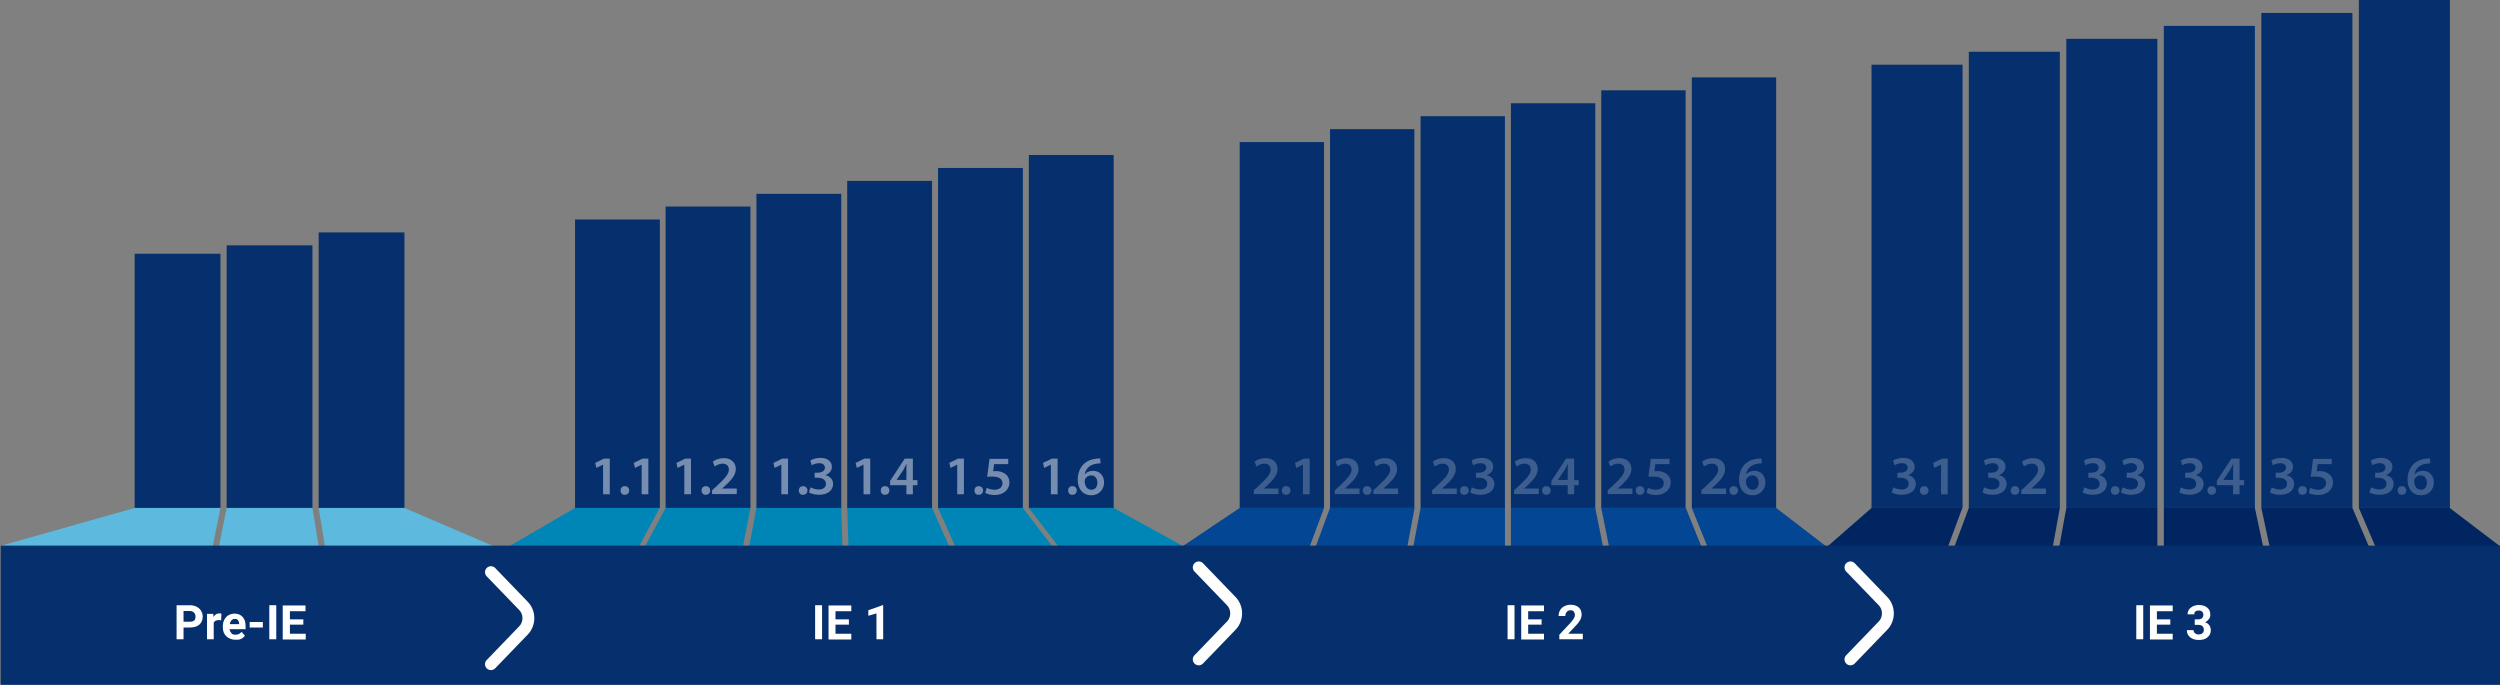 <?xml version="1.0" encoding="utf-8"?>
<!-- Generator: Adobe Illustrator 22.1.0, SVG Export Plug-In . SVG Version: 6.00 Build 0)  -->
<svg version="1.1" id="Layer_1" xmlns="http://www.w3.org/2000/svg" xmlns:xlink="http://www.w3.org/1999/xlink" x="0px" y="0px"
	 viewBox="0 0 1043.4 285.8" style="enable-background:new 0 0 1043.4 285.8;" xml:space="preserve">
<rect x="0" y="0" width="1043.4" height="285.8" fill="#808080" stroke="none"/>
<style type="text/css">
	.st0{fill-rule:evenodd;clip-rule:evenodd;fill:#05306D;}
	.st1{fill-rule:evenodd;clip-rule:evenodd;fill:#5DB9DD;}
	.st2{fill-rule:evenodd;clip-rule:evenodd;fill:#0085B7;}
	.st3{fill-rule:evenodd;clip-rule:evenodd;fill:#034693;}
	.st4{fill-rule:evenodd;clip-rule:evenodd;fill:#002560;}
	.st5{fill:#05306D;}
	
		.st6{fill-rule:evenodd;clip-rule:evenodd;fill:none;stroke:#FFFFFF;stroke-width:4.955;stroke-linecap:round;stroke-linejoin:round;stroke-miterlimit:10;}
	.st7{opacity:0.22;}
	.st8{fill:#FFFFFF;}
	.st9{opacity:0.45;}
</style>
<g>
	<rect x="94.6" y="102.4" class="st0" width="35.8" height="109.6"/>
	<rect x="133" y="97" class="st0" width="35.8" height="115"/>
	<rect x="56.2" y="105.9" class="st0" width="35.8" height="106.1"/>
</g>
<g>
	<rect x="240" y="91.6" class="st0" width="35.4" height="120.4"/>
	<rect x="277.8" y="86.2" class="st0" width="35.4" height="125.8"/>
	<rect x="315.7" y="80.9" class="st0" width="35.4" height="131.2"/>
	<rect x="353.6" y="75.5" class="st0" width="35.4" height="136.6"/>
	<rect x="391.5" y="70.1" class="st0" width="35.4" height="142"/>
	<rect x="429.4" y="64.7" class="st0" width="35.4" height="147.3"/>
</g>
<g>
	<rect x="517.4" y="59.3" class="st0" width="35.2" height="152.7"/>
	<rect x="555.1" y="53.9" class="st0" width="35.2" height="158.1"/>
	<rect x="592.9" y="48.5" class="st0" width="35.2" height="163.5"/>
	<rect x="630.6" y="43.1" class="st0" width="35.2" height="168.9"/>
	<rect x="668.3" y="37.7" class="st0" width="35.2" height="174.3"/>
	<rect x="706.1" y="32.3" class="st0" width="35.2" height="179.7"/>
</g>
<g>
	<rect x="781.1" y="27" class="st0" width="38" height="185"/>
	<rect x="821.7" y="21.6" class="st0" width="38" height="190.4"/>
	<rect x="862.4" y="16.2" class="st0" width="38" height="195.8"/>
	<rect x="903.1" y="10.8" class="st0" width="38" height="201.2"/>
	<rect x="943.8" y="5.4" class="st0" width="38" height="206.6"/>
	<rect x="984.5" class="st0" width="38" height="212"/>
</g>
<g>
	<g>
		<polygon class="st1" points="130.4,212 94.6,212 91.4,227.9 133,227.9 		"/>
		<polygon class="st1" points="168.8,212 133,212 135.6,227.9 205.9,227.9 		"/>
		<polygon class="st1" points="92,212 56.2,212 0,227.9 88.8,227.9 		"/>
	</g>
	<g>
		<polygon class="st2" points="275.3,212 240,212 212.7,227.9 266.8,227.9 		"/>
		<polygon class="st2" points="313.2,212 277.8,212 269.3,227.9 310.1,227.9 		"/>
		<polygon class="st2" points="351.1,212 315.7,212 312.7,227.9 351.6,227.9 		"/>
		<polygon class="st2" points="389,212 353.6,212 354.1,227.9 396.1,227.9 		"/>
		<polygon class="st2" points="426.9,212 391.5,212 398.6,227.9 439.1,227.9 		"/>
		<polygon class="st2" points="464.8,212 429.4,212 441.6,227.9 493.7,227.9 		"/>
	</g>
	<g>
		<polygon class="st3" points="552.6,212 517.4,212 493.7,227.9 546.7,227.9 		"/>
		<polygon class="st3" points="590.4,212 555.1,212 549.2,227.9 587.4,227.9 		"/>
		<polygon class="st3" points="628.1,212 592.9,212 589.9,227.9 628.1,227.9 		"/>
		<polygon class="st3" points="665.8,212 630.6,212 630.6,227.9 669,227.9 		"/>
		<polygon class="st3" points="703.6,212 668.3,212 671.5,227.9 710,227.9 		"/>
		<polygon class="st3" points="741.3,212 706.1,212 712.5,227.9 762,227.9 		"/>
	</g>
	<g>
		<polygon class="st4" points="819,212 781.1,212 762.9,227.9 813.1,227.9 		"/>
		<polygon class="st4" points="859.7,212 821.7,212 815.8,227.9 856.8,227.9 		"/>
		<polygon class="st4" points="900.4,212 862.4,212 859.5,227.9 900.4,227.9 		"/>
		<polygon class="st4" points="941.1,212 903.1,212 903.1,227.9 944.5,227.9 		"/>
		<polygon class="st4" points="981.8,212 943.8,212 947.2,227.9 988.6,227.9 		"/>
		<polygon class="st4" points="1022.4,212 984.5,212 991.3,227.9 1043.3,227.9 		"/>
	</g>
</g>
<rect x="0.3" y="227.7" class="st5" width="1043.1" height="58.1"/>
<path class="st6" d="M204.9,238.8l13.6,14.1c2.7,2.8,2.7,7.4,0,10.2l-13.6,14.1"/>
<path class="st6" d="M500.3,236.8l13.6,14.1c2.7,2.8,2.7,7.4,0,10.2l-13.6,14.1"/>
<path class="st6" d="M772.3,236.8l13.6,14.1c2.7,2.8,2.7,7.4,0,10.2l-13.6,14.1"/>
<g class="st7">
	<g>
		<path class="st8" d="M523.3,206.3v-1.7l1.8-1.6c3.5-3.3,5.2-5.1,5.2-7c0-1.3-0.7-2.5-2.7-2.5c-1.3,0-2.5,0.7-3.2,1.2l-0.8-2
			c1.1-0.9,2.7-1.5,4.6-1.5c3.3,0,5,2.1,5,4.5c0,2.6-1.9,4.7-4.5,7.1l-1.3,1.1v0h6.2v2.3H523.3z"/>
		<path class="st8" d="M535,204.7c0-1.1,0.7-1.8,1.8-1.8c1,0,1.8,0.7,1.8,1.8c0,1-0.7,1.8-1.8,1.8C535.7,206.6,535,205.8,535,204.7z
			"/>
		<path class="st8" d="M543.8,193.9L543.8,193.9l-2.8,1.4l-0.5-2.1l3.7-1.8h2.4v14.9h-2.8V193.9z"/>
	</g>
</g>
<g class="st7">
	<g>
		<path class="st8" d="M557.1,206.3v-1.7l1.8-1.6c3.5-3.3,5.2-5.1,5.2-7c0-1.3-0.7-2.5-2.7-2.5c-1.3,0-2.5,0.7-3.2,1.2l-0.8-2
			c1.1-0.9,2.7-1.5,4.6-1.5c3.3,0,5,2.1,5,4.5c0,2.6-1.9,4.7-4.5,7.1l-1.3,1.1v0h6.2v2.3H557.1z"/>
		<path class="st8" d="M568.8,204.7c0-1.1,0.7-1.8,1.8-1.8c1,0,1.8,0.7,1.8,1.8c0,1-0.7,1.8-1.8,1.8
			C569.5,206.6,568.8,205.8,568.8,204.7z"/>
		<path class="st8" d="M573.2,206.3v-1.7l1.8-1.6c3.5-3.3,5.2-5.1,5.2-7c0-1.3-0.7-2.5-2.7-2.5c-1.3,0-2.5,0.7-3.2,1.2l-0.8-2
			c1.1-0.9,2.7-1.5,4.6-1.5c3.3,0,5,2.1,5,4.5c0,2.6-1.9,4.7-4.5,7.1l-1.3,1.1v0h6.2v2.3H573.2z"/>
	</g>
</g>
<g class="st7">
	<g>
		<path class="st8" d="M597.7,206.3v-1.7l1.8-1.6c3.5-3.3,5.2-5.1,5.2-7c0-1.3-0.7-2.5-2.7-2.5c-1.3,0-2.5,0.7-3.2,1.2l-0.8-2
			c1.1-0.9,2.7-1.5,4.6-1.5c3.3,0,5,2.1,5,4.5c0,2.6-1.9,4.7-4.5,7.1l-1.3,1.1v0h6.2v2.3H597.7z"/>
		<path class="st8" d="M609.4,204.7c0-1.1,0.7-1.8,1.8-1.8c1,0,1.8,0.7,1.8,1.8c0,1-0.7,1.8-1.8,1.8
			C610.1,206.6,609.4,205.8,609.4,204.7z"/>
		<path class="st8" d="M614.3,203.4c0.6,0.3,2,0.9,3.4,0.9c2.2,0,3.1-1.2,3-2.4c0-1.8-1.7-2.5-3.4-2.5H616v-2.1h1.3
			c1.3,0,3-0.6,3-2.1c0-1-0.8-1.9-2.4-1.9c-1.2,0-2.5,0.5-3.1,0.9l-0.6-2c0.9-0.6,2.5-1.1,4.3-1.1c3.1,0,4.7,1.7,4.7,3.7
			c0,1.6-0.9,2.8-2.8,3.5v0c1.8,0.3,3.3,1.7,3.3,3.7c0,2.5-2.1,4.5-5.9,4.5c-1.8,0-3.4-0.5-4.2-1L614.3,203.4z"/>
	</g>
</g>
<g class="st7">
	<g>
		<path class="st8" d="M631.9,206.3v-1.7l1.8-1.6c3.5-3.3,5.2-5.1,5.2-7c0-1.3-0.7-2.5-2.7-2.5c-1.3,0-2.5,0.7-3.2,1.2l-0.8-2
			c1.1-0.9,2.7-1.5,4.6-1.5c3.3,0,5,2.1,5,4.5c0,2.6-1.9,4.7-4.5,7.1l-1.3,1.1v0h6.2v2.3H631.9z"/>
		<path class="st8" d="M643.6,204.7c0-1.1,0.7-1.8,1.8-1.8c1,0,1.8,0.7,1.8,1.8c0,1-0.7,1.8-1.8,1.8
			C644.4,206.6,643.6,205.8,643.6,204.7z"/>
		<path class="st8" d="M654.3,206.3v-3.8h-6.8v-1.8l6.1-9.3h3.4v9h1.9v2.1H657v3.8H654.3z M654.3,200.4v-4.1c0-0.9,0-1.7,0.1-2.6
			h-0.1c-0.5,0.9-0.9,1.7-1.3,2.5l-2.8,4.1l0,0H654.3z"/>
	</g>
</g>
<g class="st7">
	<g>
		<path class="st8" d="M671,206.3v-1.7l1.8-1.6c3.5-3.3,5.2-5.1,5.2-7c0-1.3-0.7-2.5-2.7-2.5c-1.3,0-2.5,0.7-3.2,1.2l-0.8-2
			c1.1-0.9,2.7-1.5,4.6-1.5c3.3,0,5,2.1,5,4.5c0,2.6-1.9,4.7-4.5,7.1l-1.3,1.1v0h6.2v2.3H671z"/>
		<path class="st8" d="M682.7,204.7c0-1.1,0.7-1.8,1.8-1.8c1,0,1.8,0.7,1.8,1.8c0,1-0.7,1.8-1.8,1.8
			C683.4,206.6,682.7,205.8,682.7,204.7z"/>
		<path class="st8" d="M696.7,193.7h-5.8l-0.4,3c0.3,0,0.6-0.1,1.1-0.1c1.3,0,2.6,0.3,3.7,1c1.1,0.7,2,2,2,3.8
			c0,2.8-2.4,5.2-6.1,5.2c-1.7,0-3.2-0.4-4-0.9l0.6-2.1c0.6,0.3,1.9,0.8,3.3,0.8c1.7,0,3.3-0.9,3.3-2.7c0-1.7-1.3-2.8-4.3-2.8
			c-0.8,0-1.5,0-2.1,0.1l1-7.5h7.8V193.7z"/>
	</g>
</g>
<g class="st7">
	<g>
		<path class="st8" d="M710.1,206.3v-1.7l1.8-1.6c3.5-3.3,5.2-5.1,5.2-7c0-1.3-0.7-2.5-2.7-2.5c-1.3,0-2.5,0.7-3.2,1.2l-0.8-2
			c1.1-0.9,2.7-1.5,4.6-1.5c3.3,0,5,2.1,5,4.5c0,2.6-1.9,4.7-4.5,7.1l-1.3,1.1v0h6.2v2.3H710.1z"/>
		<path class="st8" d="M721.8,204.7c0-1.1,0.7-1.8,1.8-1.8c1,0,1.8,0.7,1.8,1.8c0,1-0.7,1.8-1.8,1.8
			C722.5,206.6,721.8,205.8,721.8,204.7z"/>
		<path class="st8" d="M735.3,193.4c-0.4,0-0.9,0-1.5,0.1c-3.2,0.4-4.7,2.3-5.1,4.4h0.1c0.7-0.8,1.9-1.4,3.4-1.4
			c2.6,0,4.6,1.8,4.6,4.9c0,2.8-2.1,5.3-5.3,5.3c-3.7,0-5.7-2.8-5.7-6.4c0-2.9,1-5.2,2.6-6.7c1.4-1.3,3.2-2,5.4-2.2
			c0.6-0.1,1.1-0.1,1.4,0L735.3,193.4z M734,201.4c0-1.7-1-3-2.6-3c-1.1,0-2,0.6-2.5,1.5c-0.1,0.2-0.2,0.5-0.2,0.9
			c0,2,1,3.6,2.8,3.6C733,204.4,734,203.2,734,201.4z"/>
	</g>
</g>
<g class="st7">
	<g>
		<path class="st8" d="M790.2,203.4c0.6,0.3,2,0.9,3.4,0.9c2.2,0,3.1-1.2,3-2.4c0-1.8-1.7-2.5-3.4-2.5h-1.3v-2.1h1.3
			c1.3,0,3-0.6,3-2.1c0-1-0.8-1.9-2.4-1.9c-1.2,0-2.5,0.5-3.1,0.9l-0.6-2c0.9-0.6,2.5-1.1,4.3-1.1c3.1,0,4.7,1.7,4.7,3.7
			c0,1.6-0.9,2.8-2.8,3.5v0c1.8,0.3,3.3,1.7,3.3,3.7c0,2.5-2.1,4.5-5.9,4.5c-1.8,0-3.4-0.5-4.2-1L790.2,203.4z"/>
		<path class="st8" d="M801.3,204.7c0-1.1,0.7-1.8,1.8-1.8c1,0,1.8,0.7,1.8,1.8c0,1-0.7,1.8-1.8,1.8
			C802,206.6,801.3,205.8,801.3,204.7z"/>
		<path class="st8" d="M810.1,193.9L810.1,193.9l-2.8,1.4l-0.5-2.1l3.7-1.8h2.4v14.9h-2.8V193.9z"/>
	</g>
</g>
<g class="st7">
	<g>
		<path class="st8" d="M828.1,203.4c0.6,0.3,2,0.9,3.4,0.9c2.2,0,3.1-1.2,3-2.4c0-1.8-1.7-2.5-3.4-2.5h-1.3v-2.1h1.3
			c1.3,0,3-0.6,3-2.1c0-1-0.8-1.9-2.4-1.9c-1.2,0-2.5,0.5-3.1,0.9l-0.6-2c0.9-0.6,2.5-1.1,4.3-1.1c3.1,0,4.7,1.7,4.7,3.7
			c0,1.6-0.9,2.8-2.8,3.5v0c1.8,0.3,3.3,1.7,3.3,3.7c0,2.5-2.1,4.5-5.9,4.5c-1.8,0-3.4-0.5-4.2-1L828.1,203.4z"/>
		<path class="st8" d="M839.2,204.7c0-1.1,0.7-1.8,1.8-1.8c1,0,1.8,0.7,1.8,1.8c0,1-0.7,1.8-1.8,1.8
			C839.9,206.6,839.2,205.8,839.2,204.7z"/>
		<path class="st8" d="M843.6,206.3v-1.7l1.8-1.6c3.5-3.3,5.2-5.1,5.2-7c0-1.3-0.7-2.5-2.7-2.5c-1.3,0-2.5,0.7-3.2,1.2l-0.8-2
			c1.1-0.9,2.7-1.5,4.6-1.5c3.3,0,5,2.1,5,4.5c0,2.6-1.9,4.7-4.5,7.1l-1.3,1.1v0h6.2v2.3H843.6z"/>
	</g>
</g>
<g class="st7">
	<g>
		<path class="st8" d="M869.9,203.4c0.6,0.3,2,0.9,3.4,0.9c2.2,0,3.1-1.2,3-2.4c0-1.8-1.7-2.5-3.4-2.5h-1.3v-2.1h1.3
			c1.3,0,3-0.6,3-2.1c0-1-0.8-1.9-2.4-1.9c-1.2,0-2.5,0.5-3.1,0.9l-0.6-2c0.9-0.6,2.5-1.1,4.3-1.1c3.1,0,4.7,1.7,4.7,3.7
			c0,1.6-0.9,2.8-2.8,3.5v0c1.8,0.3,3.3,1.7,3.3,3.7c0,2.5-2.1,4.5-5.9,4.5c-1.8,0-3.4-0.5-4.2-1L869.9,203.4z"/>
		<path class="st8" d="M881,204.7c0-1.1,0.7-1.8,1.8-1.8c1,0,1.8,0.7,1.8,1.8c0,1-0.7,1.8-1.8,1.8C881.7,206.6,881,205.8,881,204.7z
			"/>
		<path class="st8" d="M885.9,203.4c0.6,0.3,2,0.9,3.4,0.9c2.2,0,3.1-1.2,3-2.4c0-1.8-1.7-2.5-3.4-2.5h-1.3v-2.1h1.3
			c1.3,0,3-0.6,3-2.1c0-1-0.8-1.9-2.4-1.9c-1.2,0-2.5,0.5-3.1,0.9l-0.6-2c0.9-0.6,2.5-1.1,4.3-1.1c3.1,0,4.7,1.7,4.7,3.7
			c0,1.6-0.9,2.8-2.8,3.5v0c1.8,0.3,3.3,1.7,3.3,3.7c0,2.5-2.1,4.5-5.9,4.5c-1.8,0-3.4-0.5-4.2-1L885.9,203.4z"/>
	</g>
</g>
<g class="st7">
	<g>
		<path class="st8" d="M910.2,203.4c0.6,0.3,2,0.9,3.4,0.9c2.2,0,3.1-1.2,3-2.4c0-1.8-1.7-2.5-3.4-2.5H912v-2.1h1.3
			c1.3,0,3-0.6,3-2.1c0-1-0.8-1.9-2.4-1.9c-1.2,0-2.5,0.5-3.1,0.9l-0.6-2c0.9-0.6,2.5-1.1,4.3-1.1c3.1,0,4.7,1.7,4.7,3.7
			c0,1.6-0.9,2.8-2.8,3.5v0c1.8,0.3,3.3,1.7,3.3,3.7c0,2.5-2.1,4.5-5.9,4.5c-1.8,0-3.4-0.5-4.2-1L910.2,203.4z"/>
		<path class="st8" d="M921.3,204.7c0-1.1,0.7-1.8,1.8-1.8c1,0,1.8,0.7,1.8,1.8c0,1-0.7,1.8-1.8,1.8
			C922.1,206.6,921.3,205.8,921.3,204.7z"/>
		<path class="st8" d="M932,206.3v-3.8h-6.8v-1.8l6.1-9.3h3.4v9h1.9v2.1h-1.9v3.8H932z M932,200.4v-4.1c0-0.9,0-1.7,0.1-2.6H932
			c-0.5,0.9-0.9,1.7-1.3,2.5l-2.8,4.1l0,0H932z"/>
	</g>
</g>
<g class="st7">
	<g>
		<path class="st8" d="M948.1,203.4c0.6,0.3,2,0.9,3.4,0.9c2.2,0,3.1-1.2,3-2.4c0-1.8-1.7-2.5-3.4-2.5h-1.3v-2.1h1.3
			c1.3,0,3-0.6,3-2.1c0-1-0.8-1.9-2.4-1.9c-1.2,0-2.5,0.5-3.1,0.9l-0.6-2c0.9-0.6,2.5-1.1,4.3-1.1c3.1,0,4.7,1.7,4.7,3.7
			c0,1.6-0.9,2.8-2.8,3.5v0c1.8,0.3,3.3,1.7,3.3,3.7c0,2.5-2.1,4.5-5.9,4.5c-1.8,0-3.4-0.5-4.2-1L948.1,203.4z"/>
		<path class="st8" d="M959.2,204.7c0-1.1,0.7-1.8,1.8-1.8c1,0,1.8,0.7,1.8,1.8c0,1-0.7,1.8-1.8,1.8
			C959.9,206.6,959.2,205.8,959.2,204.7z"/>
		<path class="st8" d="M973.1,193.7h-5.8l-0.4,3c0.3,0,0.6-0.1,1.1-0.1c1.3,0,2.6,0.3,3.7,1c1.1,0.7,2,2,2,3.8
			c0,2.8-2.4,5.2-6.1,5.2c-1.7,0-3.2-0.4-4-0.9l0.6-2.1c0.6,0.3,1.9,0.8,3.3,0.8c1.7,0,3.3-0.9,3.3-2.7c0-1.7-1.3-2.8-4.3-2.8
			c-0.8,0-1.5,0-2.1,0.1l1-7.5h7.8V193.7z"/>
	</g>
</g>
<g class="st7">
	<g>
		<path class="st8" d="M989.6,203.4c0.6,0.3,2,0.9,3.4,0.9c2.2,0,3.1-1.2,3-2.4c0-1.8-1.7-2.5-3.4-2.5h-1.3v-2.1h1.3
			c1.3,0,3-0.6,3-2.1c0-1-0.8-1.9-2.4-1.9c-1.2,0-2.5,0.5-3.1,0.9l-0.6-2c0.9-0.6,2.5-1.1,4.3-1.1c3.1,0,4.7,1.7,4.7,3.7
			c0,1.6-0.9,2.8-2.8,3.5v0c1.8,0.3,3.3,1.7,3.3,3.7c0,2.5-2.1,4.5-5.9,4.5c-1.8,0-3.4-0.5-4.2-1L989.6,203.4z"/>
		<path class="st8" d="M1000.7,204.7c0-1.1,0.7-1.8,1.8-1.8c1,0,1.8,0.7,1.8,1.8c0,1-0.7,1.8-1.8,1.8
			C1001.4,206.6,1000.7,205.8,1000.7,204.7z"/>
		<path class="st8" d="M1014.3,193.4c-0.4,0-0.9,0-1.5,0.1c-3.2,0.4-4.7,2.3-5.1,4.4h0.1c0.7-0.8,1.9-1.4,3.4-1.4
			c2.6,0,4.6,1.8,4.6,4.9c0,2.8-2.1,5.3-5.3,5.3c-3.7,0-5.7-2.8-5.7-6.4c0-2.9,1-5.2,2.6-6.7c1.4-1.3,3.2-2,5.4-2.2
			c0.6-0.1,1.1-0.1,1.4,0L1014.3,193.4z M1012.9,201.4c0-1.7-1-3-2.6-3c-1.1,0-2,0.6-2.5,1.5c-0.1,0.2-0.2,0.5-0.2,0.9
			c0,2,1,3.6,2.8,3.6C1012,204.4,1012.9,203.2,1012.9,201.4z"/>
	</g>
</g>
<g class="st9">
	<g>
		<path class="st8" d="M251.7,193.9L251.7,193.9l-2.8,1.4l-0.5-2.1l3.7-1.8h2.4v14.9h-2.8V193.9z"/>
		<path class="st8" d="M259,204.7c0-1.1,0.7-1.8,1.8-1.8c1,0,1.8,0.7,1.8,1.8c0,1-0.7,1.8-1.8,1.8C259.7,206.6,259,205.8,259,204.7z
			"/>
		<path class="st8" d="M267.8,193.9L267.8,193.9l-2.8,1.4l-0.5-2.1l3.7-1.8h2.4v14.9h-2.8V193.9z"/>
	</g>
</g>
<g class="st9">
	<g>
		<path class="st8" d="M285.6,193.9L285.6,193.9l-2.8,1.4l-0.5-2.1l3.7-1.8h2.4v14.9h-2.8V193.9z"/>
		<path class="st8" d="M292.8,204.7c0-1.1,0.7-1.8,1.8-1.8c1,0,1.8,0.7,1.8,1.8c0,1-0.7,1.8-1.8,1.8
			C293.5,206.6,292.8,205.8,292.8,204.7z"/>
		<path class="st8" d="M297.2,206.3v-1.7l1.8-1.6c3.5-3.3,5.2-5.1,5.2-7c0-1.3-0.7-2.5-2.7-2.5c-1.3,0-2.5,0.7-3.2,1.2l-0.8-2
			c1.1-0.9,2.7-1.5,4.6-1.5c3.3,0,5,2.1,5,4.5c0,2.6-1.9,4.7-4.5,7.1l-1.3,1.1v0h6.2v2.3H297.2z"/>
	</g>
</g>
<g class="st9">
	<g>
		<path class="st8" d="M326.1,193.9L326.1,193.9l-2.8,1.4l-0.5-2.1l3.7-1.8h2.4v14.9h-2.8V193.9z"/>
		<path class="st8" d="M333.4,204.7c0-1.1,0.7-1.8,1.8-1.8c1,0,1.8,0.7,1.8,1.8c0,1-0.7,1.8-1.8,1.8
			C334.1,206.6,333.4,205.8,333.4,204.7z"/>
		<path class="st8" d="M338.3,203.4c0.6,0.3,2,0.9,3.4,0.9c2.2,0,3.1-1.2,3-2.4c0-1.8-1.7-2.5-3.4-2.5H340v-2.1h1.3
			c1.3,0,3-0.6,3-2.1c0-1-0.8-1.9-2.4-1.9c-1.2,0-2.5,0.5-3.1,0.9l-0.6-2c0.9-0.6,2.5-1.1,4.3-1.1c3.1,0,4.7,1.7,4.7,3.7
			c0,1.6-0.9,2.8-2.8,3.5v0c1.8,0.3,3.3,1.7,3.3,3.7c0,2.5-2.1,4.5-5.9,4.5c-1.8,0-3.4-0.5-4.2-1L338.3,203.4z"/>
	</g>
</g>
<g class="st9">
	<g>
		<path class="st8" d="M360.4,193.9L360.4,193.9l-2.8,1.4l-0.5-2.1l3.7-1.8h2.4v14.9h-2.8V193.9z"/>
		<path class="st8" d="M367.6,204.7c0-1.1,0.7-1.8,1.8-1.8c1,0,1.8,0.7,1.8,1.8c0,1-0.7,1.8-1.8,1.8
			C368.4,206.6,367.6,205.8,367.6,204.7z"/>
		<path class="st8" d="M378.3,206.3v-3.8h-6.8v-1.8l6.1-9.3h3.4v9h1.9v2.1H381v3.8H378.3z M378.3,200.4v-4.1c0-0.9,0-1.7,0.1-2.6
			h-0.1c-0.5,0.9-0.9,1.7-1.3,2.5l-2.8,4.1l0,0H378.3z"/>
	</g>
</g>
<g class="st9">
	<g>
		<path class="st8" d="M399.5,193.9L399.5,193.9l-2.8,1.4l-0.5-2.1l3.7-1.8h2.4v14.9h-2.8V193.9z"/>
		<path class="st8" d="M406.7,204.7c0-1.1,0.7-1.8,1.8-1.8c1,0,1.8,0.7,1.8,1.8c0,1-0.7,1.8-1.8,1.8
			C407.4,206.6,406.7,205.8,406.7,204.7z"/>
		<path class="st8" d="M420.7,193.7h-5.8l-0.4,3c0.3,0,0.6-0.1,1.1-0.1c1.3,0,2.6,0.3,3.7,1c1.1,0.7,2,2,2,3.8
			c0,2.8-2.4,5.2-6.1,5.2c-1.7,0-3.2-0.4-4-0.9l0.6-2.1c0.6,0.3,1.9,0.8,3.3,0.8c1.7,0,3.3-0.9,3.3-2.7c0-1.7-1.3-2.8-4.3-2.8
			c-0.8,0-1.5,0-2.1,0.1l1-7.5h7.8V193.7z"/>
	</g>
</g>
<g class="st9">
	<g>
		<path class="st8" d="M438.6,193.9L438.6,193.9l-2.8,1.4l-0.5-2.1l3.7-1.8h2.4v14.9h-2.8V193.9z"/>
		<path class="st8" d="M445.8,204.7c0-1.1,0.7-1.8,1.8-1.8c1,0,1.8,0.7,1.8,1.8c0,1-0.7,1.8-1.8,1.8
			C446.5,206.6,445.8,205.8,445.8,204.7z"/>
		<path class="st8" d="M459.3,193.4c-0.4,0-0.9,0-1.5,0.1c-3.2,0.4-4.7,2.3-5.1,4.4h0.1c0.7-0.8,1.9-1.4,3.4-1.4
			c2.6,0,4.6,1.8,4.6,4.9c0,2.8-2.1,5.3-5.3,5.3c-3.7,0-5.7-2.8-5.7-6.4c0-2.9,1-5.2,2.6-6.7c1.4-1.3,3.2-2,5.4-2.2
			c0.6-0.1,1.1-0.1,1.4,0L459.3,193.4z M458,201.4c0-1.7-1-3-2.6-3c-1.1,0-2,0.6-2.5,1.5c-0.1,0.2-0.2,0.5-0.2,0.9
			c0,2,1,3.6,2.8,3.6C457.1,204.4,458,203.2,458,201.4z"/>
	</g>
</g>
<g>
	<g>
		<path class="st8" d="M76.6,261.8v5h-2.9v-14.2h5.5c1.1,0,2,0.2,2.8,0.6s1.4,0.9,1.9,1.7s0.7,1.5,0.7,2.5c0,1.4-0.5,2.5-1.4,3.3
			s-2.3,1.2-4,1.2H76.6z M76.6,259.5h2.6c0.8,0,1.4-0.2,1.8-0.5s0.6-0.9,0.6-1.6c0-0.7-0.2-1.3-0.6-1.7c-0.4-0.4-1-0.7-1.7-0.7h-2.7
			V259.5z"/>
		<path class="st8" d="M92.3,258.9c-0.4-0.1-0.7-0.1-1-0.1c-1.1,0-1.8,0.4-2.1,1.1v6.9h-2.8v-10.6H89l0.1,1.3c0.6-1,1.4-1.5,2.4-1.5
			c0.3,0,0.6,0,0.9,0.1L92.3,258.9z"/>
		<path class="st8" d="M98.3,267c-1.5,0-2.8-0.5-3.8-1.4s-1.5-2.2-1.5-3.8v-0.3c0-1.1,0.2-2,0.6-2.8s1-1.5,1.7-1.9s1.6-0.7,2.6-0.7
			c1.4,0,2.6,0.5,3.4,1.4s1.2,2.2,1.2,3.9v1.2h-6.7c0.1,0.7,0.4,1.2,0.8,1.7s1,0.6,1.7,0.6c1.1,0,1.9-0.4,2.5-1.2l1.4,1.6
			c-0.4,0.6-1,1.1-1.7,1.4S99.2,267,98.3,267z M98,258.3c-0.6,0-1,0.2-1.4,0.6c-0.3,0.4-0.6,0.9-0.7,1.6h3.9v-0.2
			c0-0.6-0.2-1.1-0.5-1.5C99.1,258.5,98.6,258.3,98,258.3z"/>
		<path class="st8" d="M109.7,261.9h-5.5v-2.3h5.5V261.9z"/>
		<path class="st8" d="M115.3,266.8h-2.9v-14.2h2.9V266.8z"/>
		<path class="st8" d="M126.6,260.7H121v3.8h6.6v2.4H118v-14.2h9.5v2.4H121v3.4h5.6V260.7z"/>
	</g>
</g>
<g>
	<g>
		<path class="st8" d="M343.1,266.8h-2.9v-14.2h2.9V266.8z"/>
		<path class="st8" d="M354.3,260.7h-5.6v3.8h6.6v2.4h-9.5v-14.2h9.5v2.4h-6.6v3.4h5.6V260.7z"/>
		<path class="st8" d="M368.6,266.8h-2.8V256l-3.4,1v-2.3l5.9-2.1h0.3V266.8z"/>
	</g>
</g>
<g>
	<g>
		<path class="st8" d="M632.1,266.8h-2.9v-14.2h2.9V266.8z"/>
		<path class="st8" d="M643.4,260.7h-5.6v3.8h6.6v2.4h-9.5v-14.2h9.5v2.4h-6.6v3.4h5.6V260.7z"/>
		<path class="st8" d="M660.5,266.8h-9.7v-1.9l4.6-4.9c0.6-0.7,1.1-1.3,1.4-1.8s0.5-1,0.5-1.5c0-0.6-0.2-1.1-0.5-1.5
			c-0.3-0.4-0.8-0.5-1.4-0.5c-0.6,0-1.1,0.2-1.5,0.7c-0.4,0.4-0.6,1-0.6,1.7h-2.8c0-0.9,0.2-1.7,0.6-2.4c0.4-0.7,1-1.3,1.8-1.7
			c0.8-0.4,1.6-0.6,2.6-0.6c1.5,0,2.6,0.4,3.4,1.1s1.2,1.7,1.2,3c0,0.7-0.2,1.4-0.5,2.1c-0.4,0.7-1,1.6-1.9,2.5l-3.2,3.4h6.1V266.8z
			"/>
	</g>
</g>
<g>
	<g>
		<path class="st8" d="M894.5,266.8h-2.9v-14.2h2.9V266.8z"/>
		<path class="st8" d="M905.8,260.7h-5.6v3.8h6.6v2.4h-9.5v-14.2h9.5v2.4h-6.6v3.4h5.6V260.7z"/>
		<path class="st8" d="M916,258.5h1.5c0.7,0,1.2-0.2,1.6-0.5c0.3-0.4,0.5-0.8,0.5-1.4c0-0.6-0.2-1-0.5-1.3s-0.8-0.5-1.4-0.5
			c-0.5,0-1,0.1-1.4,0.4c-0.4,0.3-0.5,0.7-0.5,1.2H913c0-0.7,0.2-1.4,0.6-2s1-1,1.7-1.4c0.7-0.3,1.5-0.5,2.4-0.5
			c1.5,0,2.7,0.4,3.5,1.1c0.9,0.7,1.3,1.7,1.3,3c0,0.7-0.2,1.3-0.6,1.8c-0.4,0.5-0.9,1-1.6,1.3c0.8,0.3,1.4,0.7,1.8,1.3
			c0.4,0.6,0.6,1.3,0.6,2c0,1.3-0.5,2.3-1.4,3c-0.9,0.8-2.1,1.1-3.7,1.1c-1.4,0-2.6-0.4-3.5-1.1c-0.9-0.7-1.4-1.7-1.4-3h2.8
			c0,0.5,0.2,1,0.6,1.3s0.9,0.5,1.5,0.5c0.7,0,1.2-0.2,1.6-0.5s0.6-0.8,0.6-1.4c0-1.4-0.8-2.1-2.3-2.1H916V258.5z"/>
	</g>
</g>
</svg>
